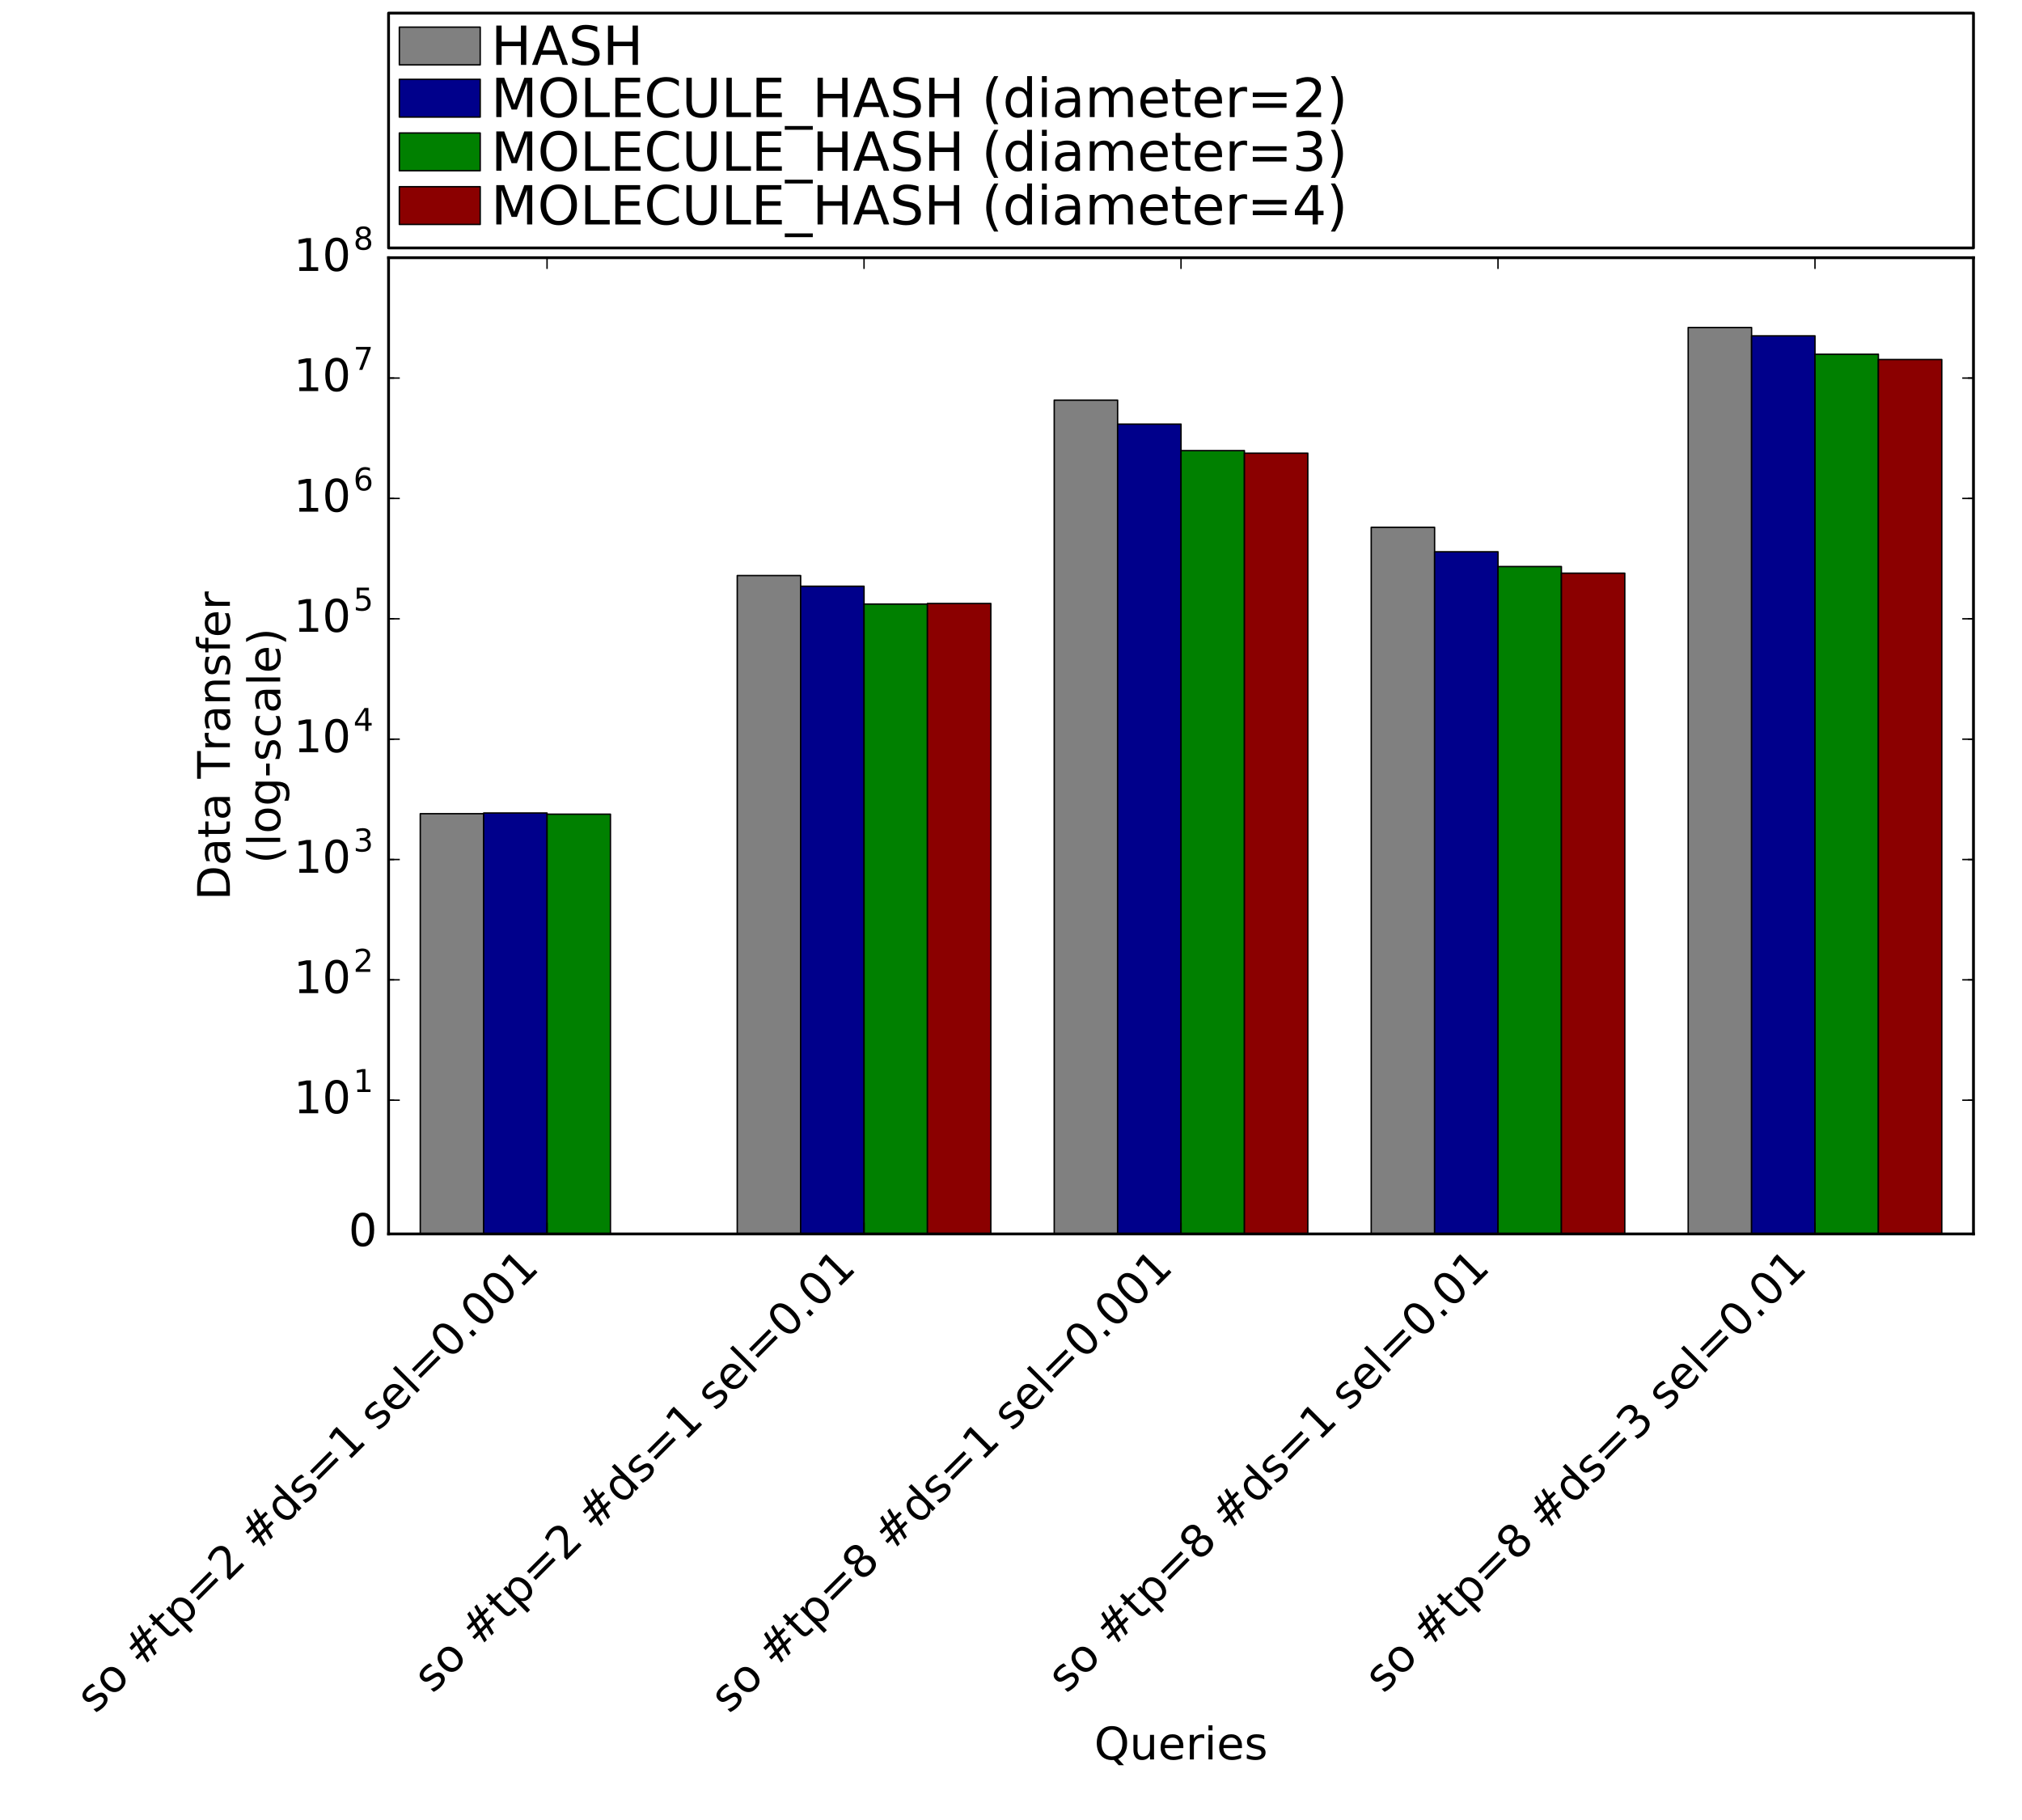 <?xml version="1.0" encoding="utf-8" standalone="no"?>
<!DOCTYPE svg PUBLIC "-//W3C//DTD SVG 1.1//EN"
  "http://www.w3.org/Graphics/SVG/1.1/DTD/svg11.dtd">
<!-- Created with matplotlib (http://matplotlib.org/) -->
<svg height="648pt" version="1.1" viewBox="0 0 720 648" width="720pt" xmlns="http://www.w3.org/2000/svg" xmlns:xlink="http://www.w3.org/1999/xlink">
 <defs>
  <style type="text/css">
*{stroke-linecap:butt;stroke-linejoin:round;stroke-miterlimit:100000;}
  </style>
 </defs>
 <g id="figure_1">
  <g id="patch_1">
   <path d="M 0 648 
L 720 648 
L 720 0 
L 0 0 
z
" style="fill:#ffffff;"/>
  </g>
  <g id="axes_1">
   <g id="patch_2">
    <path d="M 138.359 439.341 
L 702.72 439.341 
L 702.72 91.755 
L 138.359 91.755 
z
" style="fill:#ffffff;"/>
   </g>
   <g id="patch_3">
    <path clip-path="url(#p074c4602a9)" d="M 149.646 439.341 
L 172.221 439.341 
L 172.221 289.712 
L 149.646 289.712 
z
" style="fill:#808080;stroke:#000000;stroke-linejoin:miter;stroke-width:0.5;"/>
   </g>
   <g id="patch_4">
    <path clip-path="url(#p074c4602a9)" d="M 262.519 439.341 
L 285.093 439.341 
L 285.093 204.927 
L 262.519 204.927 
z
" style="fill:#808080;stroke:#000000;stroke-linejoin:miter;stroke-width:0.5;"/>
   </g>
   <g id="patch_5">
    <path clip-path="url(#p074c4602a9)" d="M 375.391 439.341 
L 397.965 439.341 
L 397.965 142.467 
L 375.391 142.467 
z
" style="fill:#808080;stroke:#000000;stroke-linejoin:miter;stroke-width:0.5;"/>
   </g>
   <g id="patch_6">
    <path clip-path="url(#p074c4602a9)" d="M 488.263 439.341 
L 510.837 439.341 
L 510.837 187.744 
L 488.263 187.744 
z
" style="fill:#808080;stroke:#000000;stroke-linejoin:miter;stroke-width:0.5;"/>
   </g>
   <g id="patch_7">
    <path clip-path="url(#p074c4602a9)" d="M 601.135 439.341 
L 623.709 439.341 
L 623.709 116.606 
L 601.135 116.606 
z
" style="fill:#808080;stroke:#000000;stroke-linejoin:miter;stroke-width:0.5;"/>
   </g>
   <g id="patch_8">
    <path clip-path="url(#p074c4602a9)" d="M 172.221 439.341 
L 194.795 439.341 
L 194.795 289.465 
L 172.221 289.465 
z
" style="fill:#00008b;stroke:#000000;stroke-linejoin:miter;stroke-width:0.5;"/>
   </g>
   <g id="patch_9">
    <path clip-path="url(#p074c4602a9)" d="M 285.093 439.341 
L 307.667 439.341 
L 307.667 208.731 
L 285.093 208.731 
z
" style="fill:#00008b;stroke:#000000;stroke-linejoin:miter;stroke-width:0.5;"/>
   </g>
   <g id="patch_10">
    <path clip-path="url(#p074c4602a9)" d="M 397.965 439.341 
L 420.54 439.341 
L 420.54 150.999 
L 397.965 150.999 
z
" style="fill:#00008b;stroke:#000000;stroke-linejoin:miter;stroke-width:0.5;"/>
   </g>
   <g id="patch_11">
    <path clip-path="url(#p074c4602a9)" d="M 510.837 439.341 
L 533.412 439.341 
L 533.412 196.453 
L 510.837 196.453 
z
" style="fill:#00008b;stroke:#000000;stroke-linejoin:miter;stroke-width:0.5;"/>
   </g>
   <g id="patch_12">
    <path clip-path="url(#p074c4602a9)" d="M 623.709 439.341 
L 646.284 439.341 
L 646.284 119.575 
L 623.709 119.575 
z
" style="fill:#00008b;stroke:#000000;stroke-linejoin:miter;stroke-width:0.5;"/>
   </g>
   <g id="patch_13">
    <path clip-path="url(#p074c4602a9)" d="M 194.795 439.341 
L 217.37 439.341 
L 217.37 289.883 
L 194.795 289.883 
z
" style="fill:#008000;stroke:#000000;stroke-linejoin:miter;stroke-width:0.5;"/>
   </g>
   <g id="patch_14">
    <path clip-path="url(#p074c4602a9)" d="M 307.667 439.341 
L 330.242 439.341 
L 330.242 215.079 
L 307.667 215.079 
z
" style="fill:#008000;stroke:#000000;stroke-linejoin:miter;stroke-width:0.5;"/>
   </g>
   <g id="patch_15">
    <path clip-path="url(#p074c4602a9)" d="M 420.54 439.341 
L 443.114 439.341 
L 443.114 160.433 
L 420.54 160.433 
z
" style="fill:#008000;stroke:#000000;stroke-linejoin:miter;stroke-width:0.5;"/>
   </g>
   <g id="patch_16">
    <path clip-path="url(#p074c4602a9)" d="M 533.412 439.341 
L 555.986 439.341 
L 555.986 201.719 
L 533.412 201.719 
z
" style="fill:#008000;stroke:#000000;stroke-linejoin:miter;stroke-width:0.5;"/>
   </g>
   <g id="patch_17">
    <path clip-path="url(#p074c4602a9)" d="M 646.284 439.341 
L 668.858 439.341 
L 668.858 126.116 
L 646.284 126.116 
z
" style="fill:#008000;stroke:#000000;stroke-linejoin:miter;stroke-width:0.5;"/>
   </g>
   <g id="patch_18">
    <path clip-path="url(#p074c4602a9)" d="M 217.37 439.341 
L 239.944 439.341 
L 239.944 439.341 
L 217.37 439.341 
z
" style="fill:#8b0000;stroke:#000000;stroke-linejoin:miter;stroke-width:0.5;"/>
   </g>
   <g id="patch_19">
    <path clip-path="url(#p074c4602a9)" d="M 330.242 439.341 
L 352.816 439.341 
L 352.816 214.858 
L 330.242 214.858 
z
" style="fill:#8b0000;stroke:#000000;stroke-linejoin:miter;stroke-width:0.5;"/>
   </g>
   <g id="patch_20">
    <path clip-path="url(#p074c4602a9)" d="M 443.114 439.341 
L 465.688 439.341 
L 465.688 161.351 
L 443.114 161.351 
z
" style="fill:#8b0000;stroke:#000000;stroke-linejoin:miter;stroke-width:0.5;"/>
   </g>
   <g id="patch_21">
    <path clip-path="url(#p074c4602a9)" d="M 555.986 439.341 
L 578.561 439.341 
L 578.561 204.085 
L 555.986 204.085 
z
" style="fill:#8b0000;stroke:#000000;stroke-linejoin:miter;stroke-width:0.5;"/>
   </g>
   <g id="patch_22">
    <path clip-path="url(#p074c4602a9)" d="M 668.858 439.341 
L 691.433 439.341 
L 691.433 128.006 
L 668.858 128.006 
z
" style="fill:#8b0000;stroke:#000000;stroke-linejoin:miter;stroke-width:0.5;"/>
   </g>
   <g id="patch_23">
    <path d="M 138.359 91.755 
L 702.72 91.755 
" style="fill:none;stroke:#000000;stroke-linecap:square;stroke-linejoin:miter;"/>
   </g>
   <g id="patch_24">
    <path d="M 702.72 439.341 
L 702.72 91.755 
" style="fill:none;stroke:#000000;stroke-linecap:square;stroke-linejoin:miter;"/>
   </g>
   <g id="patch_25">
    <path d="M 138.359 439.341 
L 702.72 439.341 
" style="fill:none;stroke:#000000;stroke-linecap:square;stroke-linejoin:miter;"/>
   </g>
   <g id="patch_26">
    <path d="M 138.359 439.341 
L 138.359 91.755 
" style="fill:none;stroke:#000000;stroke-linecap:square;stroke-linejoin:miter;"/>
   </g>
   <g id="matplotlib.axis_1">
    <g id="xtick_1">
     <g id="line2d_1">
      <defs>
       <path d="M 0 0 
L 0 -4 
" id="m6c9fcf509e" style="stroke:#000000;stroke-width:0.5;"/>
      </defs>
      <g>
       <use style="stroke:#000000;stroke-width:0.5;" x="194.795" xlink:href="#m6c9fcf509e" y="439.341"/>
      </g>
     </g>
     <g id="line2d_2">
      <defs>
       <path d="M 0 0 
L 0 4 
" id="m0b1f8a2241" style="stroke:#000000;stroke-width:0.5;"/>
      </defs>
      <g>
       <use style="stroke:#000000;stroke-width:0.5;" x="194.795" xlink:href="#m0b1f8a2241" y="91.755"/>
      </g>
     </g>
     <g id="text_1">
      <!-- so #tp=2 #ds=1 sel=0.001 -->
      <defs>
       <path d="M 19.188 8.297 
L 53.609 8.297 
L 53.609 0 
L 7.328 0 
L 7.328 8.297 
Q 12.938 14.109 22.625 23.891 
Q 32.328 33.688 34.812 36.531 
Q 39.547 41.844 41.422 45.531 
Q 43.312 49.219 43.312 52.781 
Q 43.312 58.594 39.234 62.25 
Q 35.156 65.922 28.609 65.922 
Q 23.969 65.922 18.812 64.312 
Q 13.672 62.703 7.812 59.422 
L 7.812 69.391 
Q 13.766 71.781 18.938 73 
Q 24.125 74.219 28.422 74.219 
Q 39.75 74.219 46.484 68.547 
Q 53.219 62.891 53.219 53.422 
Q 53.219 48.922 51.531 44.891 
Q 49.859 40.875 45.406 35.406 
Q 44.188 33.984 37.641 27.219 
Q 31.109 20.453 19.188 8.297 
" id="BitstreamVeraSans-Roman-32"/>
       <path id="BitstreamVeraSans-Roman-20"/>
       <path d="M 51.125 44 
L 36.922 44 
L 32.812 27.688 
L 47.125 27.688 
z
M 43.797 71.781 
L 38.719 51.516 
L 52.984 51.516 
L 58.109 71.781 
L 65.922 71.781 
L 60.891 51.516 
L 76.125 51.516 
L 76.125 44 
L 58.984 44 
L 54.984 27.688 
L 70.516 27.688 
L 70.516 20.219 
L 53.078 20.219 
L 48 0 
L 40.188 0 
L 45.219 20.219 
L 30.906 20.219 
L 25.875 0 
L 18.016 0 
L 23.094 20.219 
L 7.719 20.219 
L 7.719 27.688 
L 24.906 27.688 
L 29 44 
L 13.281 44 
L 13.281 51.516 
L 30.906 51.516 
L 35.891 71.781 
z
" id="BitstreamVeraSans-Roman-23"/>
       <path d="M 12.406 8.297 
L 28.516 8.297 
L 28.516 63.922 
L 10.984 60.406 
L 10.984 69.391 
L 28.422 72.906 
L 38.281 72.906 
L 38.281 8.297 
L 54.391 8.297 
L 54.391 0 
L 12.406 0 
z
" id="BitstreamVeraSans-Roman-31"/>
       <path d="M 30.609 48.391 
Q 23.391 48.391 19.188 42.75 
Q 14.984 37.109 14.984 27.297 
Q 14.984 17.484 19.156 11.844 
Q 23.344 6.203 30.609 6.203 
Q 37.797 6.203 41.984 11.859 
Q 46.188 17.531 46.188 27.297 
Q 46.188 37.016 41.984 42.703 
Q 37.797 48.391 30.609 48.391 
M 30.609 56 
Q 42.328 56 49.016 48.375 
Q 55.719 40.766 55.719 27.297 
Q 55.719 13.875 49.016 6.219 
Q 42.328 -1.422 30.609 -1.422 
Q 18.844 -1.422 12.172 6.219 
Q 5.516 13.875 5.516 27.297 
Q 5.516 40.766 12.172 48.375 
Q 18.844 56 30.609 56 
" id="BitstreamVeraSans-Roman-6f"/>
       <path d="M 31.781 66.406 
Q 24.172 66.406 20.328 58.906 
Q 16.5 51.422 16.5 36.375 
Q 16.5 21.391 20.328 13.891 
Q 24.172 6.391 31.781 6.391 
Q 39.453 6.391 43.281 13.891 
Q 47.125 21.391 47.125 36.375 
Q 47.125 51.422 43.281 58.906 
Q 39.453 66.406 31.781 66.406 
M 31.781 74.219 
Q 44.047 74.219 50.516 64.516 
Q 56.984 54.828 56.984 36.375 
Q 56.984 17.969 50.516 8.266 
Q 44.047 -1.422 31.781 -1.422 
Q 19.531 -1.422 13.062 8.266 
Q 6.594 17.969 6.594 36.375 
Q 6.594 54.828 13.062 64.516 
Q 19.531 74.219 31.781 74.219 
" id="BitstreamVeraSans-Roman-30"/>
       <path d="M 9.422 75.984 
L 18.406 75.984 
L 18.406 0 
L 9.422 0 
z
" id="BitstreamVeraSans-Roman-6c"/>
       <path d="M 10.688 12.406 
L 21 12.406 
L 21 0 
L 10.688 0 
z
" id="BitstreamVeraSans-Roman-2e"/>
       <path d="M 10.594 45.406 
L 73.188 45.406 
L 73.188 37.203 
L 10.594 37.203 
z
M 10.594 25.484 
L 73.188 25.484 
L 73.188 17.188 
L 10.594 17.188 
z
" id="BitstreamVeraSans-Roman-3d"/>
       <path d="M 56.203 29.594 
L 56.203 25.203 
L 14.891 25.203 
Q 15.484 15.922 20.484 11.062 
Q 25.484 6.203 34.422 6.203 
Q 39.594 6.203 44.453 7.469 
Q 49.312 8.734 54.109 11.281 
L 54.109 2.781 
Q 49.266 0.734 44.188 -0.344 
Q 39.109 -1.422 33.891 -1.422 
Q 20.797 -1.422 13.156 6.188 
Q 5.516 13.812 5.516 26.812 
Q 5.516 40.234 12.766 48.109 
Q 20.016 56 32.328 56 
Q 43.359 56 49.781 48.891 
Q 56.203 41.797 56.203 29.594 
M 47.219 32.234 
Q 47.125 39.594 43.094 43.984 
Q 39.062 48.391 32.422 48.391 
Q 24.906 48.391 20.391 44.141 
Q 15.875 39.891 15.188 32.172 
z
" id="BitstreamVeraSans-Roman-65"/>
       <path d="M 45.406 46.391 
L 45.406 75.984 
L 54.391 75.984 
L 54.391 0 
L 45.406 0 
L 45.406 8.203 
Q 42.578 3.328 38.25 0.953 
Q 33.938 -1.422 27.875 -1.422 
Q 17.969 -1.422 11.734 6.484 
Q 5.516 14.406 5.516 27.297 
Q 5.516 40.188 11.734 48.094 
Q 17.969 56 27.875 56 
Q 33.938 56 38.25 53.625 
Q 42.578 51.266 45.406 46.391 
M 14.797 27.297 
Q 14.797 17.391 18.875 11.75 
Q 22.953 6.109 30.078 6.109 
Q 37.203 6.109 41.297 11.75 
Q 45.406 17.391 45.406 27.297 
Q 45.406 37.203 41.297 42.844 
Q 37.203 48.484 30.078 48.484 
Q 22.953 48.484 18.875 42.844 
Q 14.797 37.203 14.797 27.297 
" id="BitstreamVeraSans-Roman-64"/>
       <path d="M 18.312 70.219 
L 18.312 54.688 
L 36.812 54.688 
L 36.812 47.703 
L 18.312 47.703 
L 18.312 18.016 
Q 18.312 11.328 20.141 9.422 
Q 21.969 7.516 27.594 7.516 
L 36.812 7.516 
L 36.812 0 
L 27.594 0 
Q 17.188 0 13.234 3.875 
Q 9.281 7.766 9.281 18.016 
L 9.281 47.703 
L 2.688 47.703 
L 2.688 54.688 
L 9.281 54.688 
L 9.281 70.219 
z
" id="BitstreamVeraSans-Roman-74"/>
       <path d="M 44.281 53.078 
L 44.281 44.578 
Q 40.484 46.531 36.375 47.5 
Q 32.281 48.484 27.875 48.484 
Q 21.188 48.484 17.844 46.438 
Q 14.5 44.391 14.5 40.281 
Q 14.5 37.156 16.891 35.375 
Q 19.281 33.594 26.516 31.984 
L 29.594 31.297 
Q 39.156 29.25 43.188 25.516 
Q 47.219 21.781 47.219 15.094 
Q 47.219 7.469 41.188 3.016 
Q 35.156 -1.422 24.609 -1.422 
Q 20.219 -1.422 15.453 -0.562 
Q 10.688 0.297 5.422 2 
L 5.422 11.281 
Q 10.406 8.688 15.234 7.391 
Q 20.062 6.109 24.812 6.109 
Q 31.156 6.109 34.562 8.281 
Q 37.984 10.453 37.984 14.406 
Q 37.984 18.062 35.516 20.016 
Q 33.062 21.969 24.703 23.781 
L 21.578 24.516 
Q 13.234 26.266 9.516 29.906 
Q 5.812 33.547 5.812 39.891 
Q 5.812 47.609 11.281 51.797 
Q 16.75 56 26.812 56 
Q 31.781 56 36.172 55.266 
Q 40.578 54.547 44.281 53.078 
" id="BitstreamVeraSans-Roman-73"/>
       <path d="M 18.109 8.203 
L 18.109 -20.797 
L 9.078 -20.797 
L 9.078 54.688 
L 18.109 54.688 
L 18.109 46.391 
Q 20.953 51.266 25.266 53.625 
Q 29.594 56 35.594 56 
Q 45.562 56 51.781 48.094 
Q 58.016 40.188 58.016 27.297 
Q 58.016 14.406 51.781 6.484 
Q 45.562 -1.422 35.594 -1.422 
Q 29.594 -1.422 25.266 0.953 
Q 20.953 3.328 18.109 8.203 
M 48.688 27.297 
Q 48.688 37.203 44.609 42.844 
Q 40.531 48.484 33.406 48.484 
Q 26.266 48.484 22.188 42.844 
Q 18.109 37.203 18.109 27.297 
Q 18.109 17.391 22.188 11.75 
Q 26.266 6.109 33.406 6.109 
Q 40.531 6.109 44.609 11.75 
Q 48.688 17.391 48.688 27.297 
" id="BitstreamVeraSans-Roman-70"/>
      </defs>
      <g transform="translate(33.958 610.421)rotate(-45.0)scale(0.16 -0.16)">
       <use xlink:href="#BitstreamVeraSans-Roman-73"/>
       <use x="52.1" xlink:href="#BitstreamVeraSans-Roman-6f"/>
       <use x="113.281" xlink:href="#BitstreamVeraSans-Roman-20"/>
       <use x="145.068" xlink:href="#BitstreamVeraSans-Roman-23"/>
       <use x="228.857" xlink:href="#BitstreamVeraSans-Roman-74"/>
       <use x="268.066" xlink:href="#BitstreamVeraSans-Roman-70"/>
       <use x="331.543" xlink:href="#BitstreamVeraSans-Roman-3d"/>
       <use x="415.332" xlink:href="#BitstreamVeraSans-Roman-32"/>
       <use x="478.955" xlink:href="#BitstreamVeraSans-Roman-20"/>
       <use x="510.742" xlink:href="#BitstreamVeraSans-Roman-23"/>
       <use x="594.531" xlink:href="#BitstreamVeraSans-Roman-64"/>
       <use x="658.008" xlink:href="#BitstreamVeraSans-Roman-73"/>
       <use x="710.107" xlink:href="#BitstreamVeraSans-Roman-3d"/>
       <use x="793.896" xlink:href="#BitstreamVeraSans-Roman-31"/>
       <use x="857.52" xlink:href="#BitstreamVeraSans-Roman-20"/>
       <use x="889.307" xlink:href="#BitstreamVeraSans-Roman-73"/>
       <use x="941.406" xlink:href="#BitstreamVeraSans-Roman-65"/>
       <use x="1002.93" xlink:href="#BitstreamVeraSans-Roman-6c"/>
       <use x="1030.713" xlink:href="#BitstreamVeraSans-Roman-3d"/>
       <use x="1114.502" xlink:href="#BitstreamVeraSans-Roman-30"/>
       <use x="1178.125" xlink:href="#BitstreamVeraSans-Roman-2e"/>
       <use x="1209.912" xlink:href="#BitstreamVeraSans-Roman-30"/>
       <use x="1273.535" xlink:href="#BitstreamVeraSans-Roman-30"/>
       <use x="1337.158" xlink:href="#BitstreamVeraSans-Roman-31"/>
      </g>
     </g>
    </g>
    <g id="xtick_2">
     <g id="line2d_3">
      <g>
       <use style="stroke:#000000;stroke-width:0.5;" x="307.667" xlink:href="#m6c9fcf509e" y="439.341"/>
      </g>
     </g>
     <g id="line2d_4">
      <g>
       <use style="stroke:#000000;stroke-width:0.5;" x="307.667" xlink:href="#m0b1f8a2241" y="91.755"/>
      </g>
     </g>
     <g id="text_2">
      <!-- so #tp=2 #ds=1 sel=0.01 -->
      <g transform="translate(154.029 603.223)rotate(-45.0)scale(0.16 -0.16)">
       <use xlink:href="#BitstreamVeraSans-Roman-73"/>
       <use x="52.1" xlink:href="#BitstreamVeraSans-Roman-6f"/>
       <use x="113.281" xlink:href="#BitstreamVeraSans-Roman-20"/>
       <use x="145.068" xlink:href="#BitstreamVeraSans-Roman-23"/>
       <use x="228.857" xlink:href="#BitstreamVeraSans-Roman-74"/>
       <use x="268.066" xlink:href="#BitstreamVeraSans-Roman-70"/>
       <use x="331.543" xlink:href="#BitstreamVeraSans-Roman-3d"/>
       <use x="415.332" xlink:href="#BitstreamVeraSans-Roman-32"/>
       <use x="478.955" xlink:href="#BitstreamVeraSans-Roman-20"/>
       <use x="510.742" xlink:href="#BitstreamVeraSans-Roman-23"/>
       <use x="594.531" xlink:href="#BitstreamVeraSans-Roman-64"/>
       <use x="658.008" xlink:href="#BitstreamVeraSans-Roman-73"/>
       <use x="710.107" xlink:href="#BitstreamVeraSans-Roman-3d"/>
       <use x="793.896" xlink:href="#BitstreamVeraSans-Roman-31"/>
       <use x="857.52" xlink:href="#BitstreamVeraSans-Roman-20"/>
       <use x="889.307" xlink:href="#BitstreamVeraSans-Roman-73"/>
       <use x="941.406" xlink:href="#BitstreamVeraSans-Roman-65"/>
       <use x="1002.93" xlink:href="#BitstreamVeraSans-Roman-6c"/>
       <use x="1030.713" xlink:href="#BitstreamVeraSans-Roman-3d"/>
       <use x="1114.502" xlink:href="#BitstreamVeraSans-Roman-30"/>
       <use x="1178.125" xlink:href="#BitstreamVeraSans-Roman-2e"/>
       <use x="1209.912" xlink:href="#BitstreamVeraSans-Roman-30"/>
       <use x="1273.535" xlink:href="#BitstreamVeraSans-Roman-31"/>
      </g>
     </g>
    </g>
    <g id="xtick_3">
     <g id="line2d_5">
      <g>
       <use style="stroke:#000000;stroke-width:0.5;" x="420.54" xlink:href="#m6c9fcf509e" y="439.341"/>
      </g>
     </g>
     <g id="line2d_6">
      <g>
       <use style="stroke:#000000;stroke-width:0.5;" x="420.54" xlink:href="#m0b1f8a2241" y="91.755"/>
      </g>
     </g>
     <g id="text_3">
      <!-- so #tp=8 #ds=1 sel=0.001 -->
      <defs>
       <path d="M 31.781 34.625 
Q 24.75 34.625 20.719 30.859 
Q 16.703 27.094 16.703 20.516 
Q 16.703 13.922 20.719 10.156 
Q 24.75 6.391 31.781 6.391 
Q 38.812 6.391 42.859 10.172 
Q 46.922 13.969 46.922 20.516 
Q 46.922 27.094 42.891 30.859 
Q 38.875 34.625 31.781 34.625 
M 21.922 38.812 
Q 15.578 40.375 12.031 44.719 
Q 8.5 49.078 8.5 55.328 
Q 8.5 64.062 14.719 69.141 
Q 20.953 74.219 31.781 74.219 
Q 42.672 74.219 48.875 69.141 
Q 55.078 64.062 55.078 55.328 
Q 55.078 49.078 51.531 44.719 
Q 48 40.375 41.703 38.812 
Q 48.828 37.156 52.797 32.312 
Q 56.781 27.484 56.781 20.516 
Q 56.781 9.906 50.312 4.234 
Q 43.844 -1.422 31.781 -1.422 
Q 19.734 -1.422 13.25 4.234 
Q 6.781 9.906 6.781 20.516 
Q 6.781 27.484 10.781 32.312 
Q 14.797 37.156 21.922 38.812 
M 18.312 54.391 
Q 18.312 48.734 21.844 45.562 
Q 25.391 42.391 31.781 42.391 
Q 38.141 42.391 41.719 45.562 
Q 45.312 48.734 45.312 54.391 
Q 45.312 60.062 41.719 63.234 
Q 38.141 66.406 31.781 66.406 
Q 25.391 66.406 21.844 63.234 
Q 18.312 60.062 18.312 54.391 
" id="BitstreamVeraSans-Roman-38"/>
      </defs>
      <g transform="translate(259.703 610.421)rotate(-45.0)scale(0.16 -0.16)">
       <use xlink:href="#BitstreamVeraSans-Roman-73"/>
       <use x="52.1" xlink:href="#BitstreamVeraSans-Roman-6f"/>
       <use x="113.281" xlink:href="#BitstreamVeraSans-Roman-20"/>
       <use x="145.068" xlink:href="#BitstreamVeraSans-Roman-23"/>
       <use x="228.857" xlink:href="#BitstreamVeraSans-Roman-74"/>
       <use x="268.066" xlink:href="#BitstreamVeraSans-Roman-70"/>
       <use x="331.543" xlink:href="#BitstreamVeraSans-Roman-3d"/>
       <use x="415.332" xlink:href="#BitstreamVeraSans-Roman-38"/>
       <use x="478.955" xlink:href="#BitstreamVeraSans-Roman-20"/>
       <use x="510.742" xlink:href="#BitstreamVeraSans-Roman-23"/>
       <use x="594.531" xlink:href="#BitstreamVeraSans-Roman-64"/>
       <use x="658.008" xlink:href="#BitstreamVeraSans-Roman-73"/>
       <use x="710.107" xlink:href="#BitstreamVeraSans-Roman-3d"/>
       <use x="793.896" xlink:href="#BitstreamVeraSans-Roman-31"/>
       <use x="857.52" xlink:href="#BitstreamVeraSans-Roman-20"/>
       <use x="889.307" xlink:href="#BitstreamVeraSans-Roman-73"/>
       <use x="941.406" xlink:href="#BitstreamVeraSans-Roman-65"/>
       <use x="1002.93" xlink:href="#BitstreamVeraSans-Roman-6c"/>
       <use x="1030.713" xlink:href="#BitstreamVeraSans-Roman-3d"/>
       <use x="1114.502" xlink:href="#BitstreamVeraSans-Roman-30"/>
       <use x="1178.125" xlink:href="#BitstreamVeraSans-Roman-2e"/>
       <use x="1209.912" xlink:href="#BitstreamVeraSans-Roman-30"/>
       <use x="1273.535" xlink:href="#BitstreamVeraSans-Roman-30"/>
       <use x="1337.158" xlink:href="#BitstreamVeraSans-Roman-31"/>
      </g>
     </g>
    </g>
    <g id="xtick_4">
     <g id="line2d_7">
      <g>
       <use style="stroke:#000000;stroke-width:0.5;" x="533.412" xlink:href="#m6c9fcf509e" y="439.341"/>
      </g>
     </g>
     <g id="line2d_8">
      <g>
       <use style="stroke:#000000;stroke-width:0.5;" x="533.412" xlink:href="#m0b1f8a2241" y="91.755"/>
      </g>
     </g>
     <g id="text_4">
      <!-- so #tp=8 #ds=1 sel=0.01 -->
      <g transform="translate(379.773 603.223)rotate(-45.0)scale(0.16 -0.16)">
       <use xlink:href="#BitstreamVeraSans-Roman-73"/>
       <use x="52.1" xlink:href="#BitstreamVeraSans-Roman-6f"/>
       <use x="113.281" xlink:href="#BitstreamVeraSans-Roman-20"/>
       <use x="145.068" xlink:href="#BitstreamVeraSans-Roman-23"/>
       <use x="228.857" xlink:href="#BitstreamVeraSans-Roman-74"/>
       <use x="268.066" xlink:href="#BitstreamVeraSans-Roman-70"/>
       <use x="331.543" xlink:href="#BitstreamVeraSans-Roman-3d"/>
       <use x="415.332" xlink:href="#BitstreamVeraSans-Roman-38"/>
       <use x="478.955" xlink:href="#BitstreamVeraSans-Roman-20"/>
       <use x="510.742" xlink:href="#BitstreamVeraSans-Roman-23"/>
       <use x="594.531" xlink:href="#BitstreamVeraSans-Roman-64"/>
       <use x="658.008" xlink:href="#BitstreamVeraSans-Roman-73"/>
       <use x="710.107" xlink:href="#BitstreamVeraSans-Roman-3d"/>
       <use x="793.896" xlink:href="#BitstreamVeraSans-Roman-31"/>
       <use x="857.52" xlink:href="#BitstreamVeraSans-Roman-20"/>
       <use x="889.307" xlink:href="#BitstreamVeraSans-Roman-73"/>
       <use x="941.406" xlink:href="#BitstreamVeraSans-Roman-65"/>
       <use x="1002.93" xlink:href="#BitstreamVeraSans-Roman-6c"/>
       <use x="1030.713" xlink:href="#BitstreamVeraSans-Roman-3d"/>
       <use x="1114.502" xlink:href="#BitstreamVeraSans-Roman-30"/>
       <use x="1178.125" xlink:href="#BitstreamVeraSans-Roman-2e"/>
       <use x="1209.912" xlink:href="#BitstreamVeraSans-Roman-30"/>
       <use x="1273.535" xlink:href="#BitstreamVeraSans-Roman-31"/>
      </g>
     </g>
    </g>
    <g id="xtick_5">
     <g id="line2d_9">
      <g>
       <use style="stroke:#000000;stroke-width:0.5;" x="646.284" xlink:href="#m6c9fcf509e" y="439.341"/>
      </g>
     </g>
     <g id="line2d_10">
      <g>
       <use style="stroke:#000000;stroke-width:0.5;" x="646.284" xlink:href="#m0b1f8a2241" y="91.755"/>
      </g>
     </g>
     <g id="text_5">
      <!-- so #tp=8 #ds=3 sel=0.01 -->
      <defs>
       <path d="M 40.578 39.312 
Q 47.656 37.797 51.625 33 
Q 55.609 28.219 55.609 21.188 
Q 55.609 10.406 48.188 4.484 
Q 40.766 -1.422 27.094 -1.422 
Q 22.516 -1.422 17.656 -0.516 
Q 12.797 0.391 7.625 2.203 
L 7.625 11.719 
Q 11.719 9.328 16.594 8.109 
Q 21.484 6.891 26.812 6.891 
Q 36.078 6.891 40.938 10.547 
Q 45.797 14.203 45.797 21.188 
Q 45.797 27.641 41.281 31.266 
Q 36.766 34.906 28.719 34.906 
L 20.219 34.906 
L 20.219 43.016 
L 29.109 43.016 
Q 36.375 43.016 40.234 45.922 
Q 44.094 48.828 44.094 54.297 
Q 44.094 59.906 40.109 62.906 
Q 36.141 65.922 28.719 65.922 
Q 24.656 65.922 20.016 65.031 
Q 15.375 64.156 9.812 62.312 
L 9.812 71.094 
Q 15.438 72.656 20.344 73.438 
Q 25.25 74.219 29.594 74.219 
Q 40.828 74.219 47.359 69.109 
Q 53.906 64.016 53.906 55.328 
Q 53.906 49.266 50.438 45.094 
Q 46.969 40.922 40.578 39.312 
" id="BitstreamVeraSans-Roman-33"/>
      </defs>
      <g transform="translate(492.646 603.223)rotate(-45.0)scale(0.16 -0.16)">
       <use xlink:href="#BitstreamVeraSans-Roman-73"/>
       <use x="52.1" xlink:href="#BitstreamVeraSans-Roman-6f"/>
       <use x="113.281" xlink:href="#BitstreamVeraSans-Roman-20"/>
       <use x="145.068" xlink:href="#BitstreamVeraSans-Roman-23"/>
       <use x="228.857" xlink:href="#BitstreamVeraSans-Roman-74"/>
       <use x="268.066" xlink:href="#BitstreamVeraSans-Roman-70"/>
       <use x="331.543" xlink:href="#BitstreamVeraSans-Roman-3d"/>
       <use x="415.332" xlink:href="#BitstreamVeraSans-Roman-38"/>
       <use x="478.955" xlink:href="#BitstreamVeraSans-Roman-20"/>
       <use x="510.742" xlink:href="#BitstreamVeraSans-Roman-23"/>
       <use x="594.531" xlink:href="#BitstreamVeraSans-Roman-64"/>
       <use x="658.008" xlink:href="#BitstreamVeraSans-Roman-73"/>
       <use x="710.107" xlink:href="#BitstreamVeraSans-Roman-3d"/>
       <use x="793.896" xlink:href="#BitstreamVeraSans-Roman-33"/>
       <use x="857.52" xlink:href="#BitstreamVeraSans-Roman-20"/>
       <use x="889.307" xlink:href="#BitstreamVeraSans-Roman-73"/>
       <use x="941.406" xlink:href="#BitstreamVeraSans-Roman-65"/>
       <use x="1002.93" xlink:href="#BitstreamVeraSans-Roman-6c"/>
       <use x="1030.713" xlink:href="#BitstreamVeraSans-Roman-3d"/>
       <use x="1114.502" xlink:href="#BitstreamVeraSans-Roman-30"/>
       <use x="1178.125" xlink:href="#BitstreamVeraSans-Roman-2e"/>
       <use x="1209.912" xlink:href="#BitstreamVeraSans-Roman-30"/>
       <use x="1273.535" xlink:href="#BitstreamVeraSans-Roman-31"/>
      </g>
     </g>
    </g>
    <g id="text_6">
     <!-- Queries -->
     <defs>
      <path d="M 39.406 66.219 
Q 28.656 66.219 22.328 58.203 
Q 16.016 50.203 16.016 36.375 
Q 16.016 22.609 22.328 14.594 
Q 28.656 6.594 39.406 6.594 
Q 50.141 6.594 56.422 14.594 
Q 62.703 22.609 62.703 36.375 
Q 62.703 50.203 56.422 58.203 
Q 50.141 66.219 39.406 66.219 
M 53.219 1.312 
L 66.219 -12.891 
L 54.297 -12.891 
L 43.5 -1.219 
Q 41.891 -1.312 41.031 -1.359 
Q 40.188 -1.422 39.406 -1.422 
Q 24.031 -1.422 14.812 8.859 
Q 5.609 19.141 5.609 36.375 
Q 5.609 53.656 14.812 63.938 
Q 24.031 74.219 39.406 74.219 
Q 54.734 74.219 63.906 63.938 
Q 73.094 53.656 73.094 36.375 
Q 73.094 23.688 67.984 14.641 
Q 62.891 5.609 53.219 1.312 
" id="BitstreamVeraSans-Roman-51"/>
      <path d="M 9.422 54.688 
L 18.406 54.688 
L 18.406 0 
L 9.422 0 
z
M 9.422 75.984 
L 18.406 75.984 
L 18.406 64.594 
L 9.422 64.594 
z
" id="BitstreamVeraSans-Roman-69"/>
      <path d="M 8.5 21.578 
L 8.5 54.688 
L 17.484 54.688 
L 17.484 21.922 
Q 17.484 14.156 20.5 10.266 
Q 23.531 6.391 29.594 6.391 
Q 36.859 6.391 41.078 11.031 
Q 45.312 15.672 45.312 23.688 
L 45.312 54.688 
L 54.297 54.688 
L 54.297 0 
L 45.312 0 
L 45.312 8.406 
Q 42.047 3.422 37.719 1 
Q 33.406 -1.422 27.688 -1.422 
Q 18.266 -1.422 13.375 4.438 
Q 8.5 10.297 8.5 21.578 
" id="BitstreamVeraSans-Roman-75"/>
      <path d="M 41.109 46.297 
Q 39.594 47.172 37.812 47.578 
Q 36.031 48 33.891 48 
Q 26.266 48 22.188 43.047 
Q 18.109 38.094 18.109 28.812 
L 18.109 0 
L 9.078 0 
L 9.078 54.688 
L 18.109 54.688 
L 18.109 46.188 
Q 20.953 51.172 25.484 53.578 
Q 30.031 56 36.531 56 
Q 37.453 56 38.578 55.875 
Q 39.703 55.766 41.062 55.516 
z
" id="BitstreamVeraSans-Roman-72"/>
     </defs>
     <g transform="translate(389.648 626.432)scale(0.16 -0.16)">
      <use xlink:href="#BitstreamVeraSans-Roman-51"/>
      <use x="78.711" xlink:href="#BitstreamVeraSans-Roman-75"/>
      <use x="142.09" xlink:href="#BitstreamVeraSans-Roman-65"/>
      <use x="203.613" xlink:href="#BitstreamVeraSans-Roman-72"/>
      <use x="244.727" xlink:href="#BitstreamVeraSans-Roman-69"/>
      <use x="272.51" xlink:href="#BitstreamVeraSans-Roman-65"/>
      <use x="334.033" xlink:href="#BitstreamVeraSans-Roman-73"/>
     </g>
    </g>
   </g>
   <g id="matplotlib.axis_2">
    <g id="ytick_1">
     <g id="line2d_11">
      <defs>
       <path d="M 0 0 
L 4 0 
" id="m021d2af814" style="stroke:#000000;stroke-width:0.5;"/>
      </defs>
      <g>
       <use style="stroke:#000000;stroke-width:0.5;" x="138.359" xlink:href="#m021d2af814" y="439.341"/>
      </g>
     </g>
     <g id="line2d_12">
      <defs>
       <path d="M 0 0 
L -4 0 
" id="m1be909efab" style="stroke:#000000;stroke-width:0.5;"/>
      </defs>
      <g>
       <use style="stroke:#000000;stroke-width:0.5;" x="702.72" xlink:href="#m1be909efab" y="439.341"/>
      </g>
     </g>
     <g id="text_7">
      <!-- $\mathdefault{0}$ -->
      <g transform="translate(124.119 443.756)scale(0.16 -0.16)">
       <use transform="translate(0.0 0.781)" xlink:href="#BitstreamVeraSans-Roman-30"/>
      </g>
     </g>
    </g>
    <g id="ytick_2">
     <g id="line2d_13">
      <g>
       <use style="stroke:#000000;stroke-width:0.5;" x="138.359" xlink:href="#m021d2af814" y="391.726"/>
      </g>
     </g>
     <g id="line2d_14">
      <g>
       <use style="stroke:#000000;stroke-width:0.5;" x="702.72" xlink:href="#m1be909efab" y="391.726"/>
      </g>
     </g>
     <g id="text_8">
      <!-- $\mathdefault{10^{1}}$ -->
      <g transform="translate(104.599 396.479)scale(0.16 -0.16)">
       <use transform="translate(0.0 0.716)" xlink:href="#BitstreamVeraSans-Roman-31"/>
       <use transform="translate(63.623 0.716)" xlink:href="#BitstreamVeraSans-Roman-30"/>
       <use transform="translate(132.759 47.966)scale(0.7)" xlink:href="#BitstreamVeraSans-Roman-31"/>
      </g>
     </g>
    </g>
    <g id="ytick_3">
     <g id="line2d_15">
      <g>
       <use style="stroke:#000000;stroke-width:0.5;" x="138.359" xlink:href="#m021d2af814" y="348.873"/>
      </g>
     </g>
     <g id="line2d_16">
      <g>
       <use style="stroke:#000000;stroke-width:0.5;" x="702.72" xlink:href="#m1be909efab" y="348.873"/>
      </g>
     </g>
     <g id="text_9">
      <!-- $\mathdefault{10^{2}}$ -->
      <g transform="translate(104.599 353.706)scale(0.16 -0.16)">
       <use transform="translate(0.0 0.797)" xlink:href="#BitstreamVeraSans-Roman-31"/>
       <use transform="translate(63.623 0.797)" xlink:href="#BitstreamVeraSans-Roman-30"/>
       <use transform="translate(132.759 48.047)scale(0.7)" xlink:href="#BitstreamVeraSans-Roman-32"/>
      </g>
     </g>
    </g>
    <g id="ytick_4">
     <g id="line2d_17">
      <g>
       <use style="stroke:#000000;stroke-width:0.5;" x="138.359" xlink:href="#m021d2af814" y="306.02"/>
      </g>
     </g>
     <g id="line2d_18">
      <g>
       <use style="stroke:#000000;stroke-width:0.5;" x="702.72" xlink:href="#m1be909efab" y="306.02"/>
      </g>
     </g>
     <g id="text_10">
      <!-- $\mathdefault{10^{3}}$ -->
      <g transform="translate(104.599 310.853)scale(0.16 -0.16)">
       <use transform="translate(0.0 0.797)" xlink:href="#BitstreamVeraSans-Roman-31"/>
       <use transform="translate(63.623 0.797)" xlink:href="#BitstreamVeraSans-Roman-30"/>
       <use transform="translate(132.759 48.047)scale(0.7)" xlink:href="#BitstreamVeraSans-Roman-33"/>
      </g>
     </g>
    </g>
    <g id="ytick_5">
     <g id="line2d_19">
      <g>
       <use style="stroke:#000000;stroke-width:0.5;" x="138.359" xlink:href="#m021d2af814" y="263.167"/>
      </g>
     </g>
     <g id="line2d_20">
      <g>
       <use style="stroke:#000000;stroke-width:0.5;" x="702.72" xlink:href="#m1be909efab" y="263.167"/>
      </g>
     </g>
     <g id="text_11">
      <!-- $\mathdefault{10^{4}}$ -->
      <defs>
       <path d="M 37.797 64.312 
L 12.891 25.391 
L 37.797 25.391 
z
M 35.203 72.906 
L 47.609 72.906 
L 47.609 25.391 
L 58.016 25.391 
L 58.016 17.188 
L 47.609 17.188 
L 47.609 0 
L 37.797 0 
L 37.797 17.188 
L 4.891 17.188 
L 4.891 26.703 
z
" id="BitstreamVeraSans-Roman-34"/>
      </defs>
      <g transform="translate(104.599 267.92)scale(0.16 -0.16)">
       <use transform="translate(0.0 0.716)" xlink:href="#BitstreamVeraSans-Roman-31"/>
       <use transform="translate(63.623 0.716)" xlink:href="#BitstreamVeraSans-Roman-30"/>
       <use transform="translate(132.759 47.966)scale(0.7)" xlink:href="#BitstreamVeraSans-Roman-34"/>
      </g>
     </g>
    </g>
    <g id="ytick_6">
     <g id="line2d_21">
      <g>
       <use style="stroke:#000000;stroke-width:0.5;" x="138.359" xlink:href="#m021d2af814" y="220.314"/>
      </g>
     </g>
     <g id="line2d_22">
      <g>
       <use style="stroke:#000000;stroke-width:0.5;" x="702.72" xlink:href="#m1be909efab" y="220.314"/>
      </g>
     </g>
     <g id="text_12">
      <!-- $\mathdefault{10^{5}}$ -->
      <defs>
       <path d="M 10.797 72.906 
L 49.516 72.906 
L 49.516 64.594 
L 19.828 64.594 
L 19.828 46.734 
Q 21.969 47.469 24.109 47.828 
Q 26.266 48.188 28.422 48.188 
Q 40.625 48.188 47.75 41.5 
Q 54.891 34.812 54.891 23.391 
Q 54.891 11.625 47.562 5.094 
Q 40.234 -1.422 26.906 -1.422 
Q 22.312 -1.422 17.547 -0.641 
Q 12.797 0.141 7.719 1.703 
L 7.719 11.625 
Q 12.109 9.234 16.797 8.062 
Q 21.484 6.891 26.703 6.891 
Q 35.156 6.891 40.078 11.328 
Q 45.016 15.766 45.016 23.391 
Q 45.016 31 40.078 35.438 
Q 35.156 39.891 26.703 39.891 
Q 22.75 39.891 18.812 39.016 
Q 14.891 38.141 10.797 36.281 
z
" id="BitstreamVeraSans-Roman-35"/>
      </defs>
      <g transform="translate(104.599 225.067)scale(0.16 -0.16)">
       <use transform="translate(0.0 0.716)" xlink:href="#BitstreamVeraSans-Roman-31"/>
       <use transform="translate(63.623 0.716)" xlink:href="#BitstreamVeraSans-Roman-30"/>
       <use transform="translate(132.759 47.966)scale(0.7)" xlink:href="#BitstreamVeraSans-Roman-35"/>
      </g>
     </g>
    </g>
    <g id="ytick_7">
     <g id="line2d_23">
      <g>
       <use style="stroke:#000000;stroke-width:0.5;" x="138.359" xlink:href="#m021d2af814" y="177.461"/>
      </g>
     </g>
     <g id="line2d_24">
      <g>
       <use style="stroke:#000000;stroke-width:0.5;" x="702.72" xlink:href="#m1be909efab" y="177.461"/>
      </g>
     </g>
     <g id="text_13">
      <!-- $\mathdefault{10^{6}}$ -->
      <defs>
       <path d="M 33.016 40.375 
Q 26.375 40.375 22.484 35.828 
Q 18.609 31.297 18.609 23.391 
Q 18.609 15.531 22.484 10.953 
Q 26.375 6.391 33.016 6.391 
Q 39.656 6.391 43.531 10.953 
Q 47.406 15.531 47.406 23.391 
Q 47.406 31.297 43.531 35.828 
Q 39.656 40.375 33.016 40.375 
M 52.594 71.297 
L 52.594 62.312 
Q 48.875 64.062 45.094 64.984 
Q 41.312 65.922 37.594 65.922 
Q 27.828 65.922 22.672 59.328 
Q 17.531 52.734 16.797 39.406 
Q 19.672 43.656 24.016 45.922 
Q 28.375 48.188 33.594 48.188 
Q 44.578 48.188 50.953 41.516 
Q 57.328 34.859 57.328 23.391 
Q 57.328 12.156 50.688 5.359 
Q 44.047 -1.422 33.016 -1.422 
Q 20.359 -1.422 13.672 8.266 
Q 6.984 17.969 6.984 36.375 
Q 6.984 53.656 15.188 63.938 
Q 23.391 74.219 37.203 74.219 
Q 40.922 74.219 44.703 73.484 
Q 48.484 72.75 52.594 71.297 
" id="BitstreamVeraSans-Roman-36"/>
      </defs>
      <g transform="translate(104.599 182.294)scale(0.16 -0.16)">
       <use transform="translate(0.0 0.797)" xlink:href="#BitstreamVeraSans-Roman-31"/>
       <use transform="translate(63.623 0.797)" xlink:href="#BitstreamVeraSans-Roman-30"/>
       <use transform="translate(132.759 48.047)scale(0.7)" xlink:href="#BitstreamVeraSans-Roman-36"/>
      </g>
     </g>
    </g>
    <g id="ytick_8">
     <g id="line2d_25">
      <g>
       <use style="stroke:#000000;stroke-width:0.5;" x="138.359" xlink:href="#m021d2af814" y="134.608"/>
      </g>
     </g>
     <g id="line2d_26">
      <g>
       <use style="stroke:#000000;stroke-width:0.5;" x="702.72" xlink:href="#m1be909efab" y="134.608"/>
      </g>
     </g>
     <g id="text_14">
      <!-- $\mathdefault{10^{7}}$ -->
      <defs>
       <path d="M 8.203 72.906 
L 55.078 72.906 
L 55.078 68.703 
L 28.609 0 
L 18.312 0 
L 43.219 64.594 
L 8.203 64.594 
z
" id="BitstreamVeraSans-Roman-37"/>
      </defs>
      <g transform="translate(104.599 139.361)scale(0.16 -0.16)">
       <use transform="translate(0.0 0.716)" xlink:href="#BitstreamVeraSans-Roman-31"/>
       <use transform="translate(63.623 0.716)" xlink:href="#BitstreamVeraSans-Roman-30"/>
       <use transform="translate(132.759 47.966)scale(0.7)" xlink:href="#BitstreamVeraSans-Roman-37"/>
      </g>
     </g>
    </g>
    <g id="ytick_9">
     <g id="line2d_27">
      <g>
       <use style="stroke:#000000;stroke-width:0.5;" x="138.359" xlink:href="#m021d2af814" y="91.755"/>
      </g>
     </g>
     <g id="line2d_28">
      <g>
       <use style="stroke:#000000;stroke-width:0.5;" x="702.72" xlink:href="#m1be909efab" y="91.755"/>
      </g>
     </g>
     <g id="text_15">
      <!-- $\mathdefault{10^{8}}$ -->
      <g transform="translate(104.599 96.588)scale(0.16 -0.16)">
       <use transform="translate(0.0 0.797)" xlink:href="#BitstreamVeraSans-Roman-31"/>
       <use transform="translate(63.623 0.797)" xlink:href="#BitstreamVeraSans-Roman-30"/>
       <use transform="translate(132.759 48.047)scale(0.7)" xlink:href="#BitstreamVeraSans-Roman-38"/>
      </g>
     </g>
    </g>
    <g id="ytick_10">
     <g id="line2d_29">
      <defs>
       <path d="M 0 0 
L 2 0 
" id="m63961c8835" style="stroke:#000000;stroke-width:0.5;"/>
      </defs>
      <g>
       <use style="stroke:#000000;stroke-width:0.5;" x="138.359" xlink:href="#m63961c8835" y="439.341"/>
      </g>
     </g>
     <g id="line2d_30">
      <defs>
       <path d="M 0 0 
L -2 0 
" id="m086931b753" style="stroke:#000000;stroke-width:0.5;"/>
      </defs>
      <g>
       <use style="stroke:#000000;stroke-width:0.5;" x="702.72" xlink:href="#m086931b753" y="439.341"/>
      </g>
     </g>
    </g>
    <g id="ytick_11">
     <g id="line2d_31">
      <g>
       <use style="stroke:#000000;stroke-width:0.5;" x="138.359" xlink:href="#m63961c8835" y="391.726"/>
      </g>
     </g>
     <g id="line2d_32">
      <g>
       <use style="stroke:#000000;stroke-width:0.5;" x="702.72" xlink:href="#m086931b753" y="391.726"/>
      </g>
     </g>
    </g>
    <g id="ytick_12">
     <g id="line2d_33">
      <g>
       <use style="stroke:#000000;stroke-width:0.5;" x="138.359" xlink:href="#m63961c8835" y="348.873"/>
      </g>
     </g>
     <g id="line2d_34">
      <g>
       <use style="stroke:#000000;stroke-width:0.5;" x="702.72" xlink:href="#m086931b753" y="348.873"/>
      </g>
     </g>
    </g>
    <g id="ytick_13">
     <g id="line2d_35">
      <g>
       <use style="stroke:#000000;stroke-width:0.5;" x="138.359" xlink:href="#m63961c8835" y="306.02"/>
      </g>
     </g>
     <g id="line2d_36">
      <g>
       <use style="stroke:#000000;stroke-width:0.5;" x="702.72" xlink:href="#m086931b753" y="306.02"/>
      </g>
     </g>
    </g>
    <g id="ytick_14">
     <g id="line2d_37">
      <g>
       <use style="stroke:#000000;stroke-width:0.5;" x="138.359" xlink:href="#m63961c8835" y="263.167"/>
      </g>
     </g>
     <g id="line2d_38">
      <g>
       <use style="stroke:#000000;stroke-width:0.5;" x="702.72" xlink:href="#m086931b753" y="263.167"/>
      </g>
     </g>
    </g>
    <g id="ytick_15">
     <g id="line2d_39">
      <g>
       <use style="stroke:#000000;stroke-width:0.5;" x="138.359" xlink:href="#m63961c8835" y="220.314"/>
      </g>
     </g>
     <g id="line2d_40">
      <g>
       <use style="stroke:#000000;stroke-width:0.5;" x="702.72" xlink:href="#m086931b753" y="220.314"/>
      </g>
     </g>
    </g>
    <g id="ytick_16">
     <g id="line2d_41">
      <g>
       <use style="stroke:#000000;stroke-width:0.5;" x="138.359" xlink:href="#m63961c8835" y="177.461"/>
      </g>
     </g>
     <g id="line2d_42">
      <g>
       <use style="stroke:#000000;stroke-width:0.5;" x="702.72" xlink:href="#m086931b753" y="177.461"/>
      </g>
     </g>
    </g>
    <g id="ytick_17">
     <g id="line2d_43">
      <g>
       <use style="stroke:#000000;stroke-width:0.5;" x="138.359" xlink:href="#m63961c8835" y="134.608"/>
      </g>
     </g>
     <g id="line2d_44">
      <g>
       <use style="stroke:#000000;stroke-width:0.5;" x="702.72" xlink:href="#m086931b753" y="134.608"/>
      </g>
     </g>
    </g>
    <g id="ytick_18">
     <g id="line2d_45">
      <g>
       <use style="stroke:#000000;stroke-width:0.5;" x="138.359" xlink:href="#m63961c8835" y="91.755"/>
      </g>
     </g>
     <g id="line2d_46">
      <g>
       <use style="stroke:#000000;stroke-width:0.5;" x="702.72" xlink:href="#m086931b753" y="91.755"/>
      </g>
     </g>
    </g>
    <g id="text_16">
     <!-- Data Transfer -->
     <defs>
      <path d="M 54.891 33.016 
L 54.891 0 
L 45.906 0 
L 45.906 32.719 
Q 45.906 40.484 42.875 44.328 
Q 39.844 48.188 33.797 48.188 
Q 26.516 48.188 22.312 43.547 
Q 18.109 38.922 18.109 30.906 
L 18.109 0 
L 9.078 0 
L 9.078 54.688 
L 18.109 54.688 
L 18.109 46.188 
Q 21.344 51.125 25.703 53.562 
Q 30.078 56 35.797 56 
Q 45.219 56 50.047 50.172 
Q 54.891 44.344 54.891 33.016 
" id="BitstreamVeraSans-Roman-6e"/>
      <path d="M -0.297 72.906 
L 61.375 72.906 
L 61.375 64.594 
L 35.5 64.594 
L 35.5 0 
L 25.594 0 
L 25.594 64.594 
L -0.297 64.594 
z
" id="BitstreamVeraSans-Roman-54"/>
      <path d="M 19.672 64.797 
L 19.672 8.109 
L 31.594 8.109 
Q 46.688 8.109 53.688 14.938 
Q 60.688 21.781 60.688 36.531 
Q 60.688 51.172 53.688 57.984 
Q 46.688 64.797 31.594 64.797 
z
M 9.812 72.906 
L 30.078 72.906 
Q 51.266 72.906 61.172 64.094 
Q 71.094 55.281 71.094 36.531 
Q 71.094 17.672 61.125 8.828 
Q 51.172 0 30.078 0 
L 9.812 0 
z
" id="BitstreamVeraSans-Roman-44"/>
      <path d="M 34.281 27.484 
Q 23.391 27.484 19.188 25 
Q 14.984 22.516 14.984 16.5 
Q 14.984 11.719 18.141 8.906 
Q 21.297 6.109 26.703 6.109 
Q 34.188 6.109 38.703 11.406 
Q 43.219 16.703 43.219 25.484 
L 43.219 27.484 
z
M 52.203 31.203 
L 52.203 0 
L 43.219 0 
L 43.219 8.297 
Q 40.141 3.328 35.547 0.953 
Q 30.953 -1.422 24.312 -1.422 
Q 15.922 -1.422 10.953 3.297 
Q 6 8.016 6 15.922 
Q 6 25.141 12.172 29.828 
Q 18.359 34.516 30.609 34.516 
L 43.219 34.516 
L 43.219 35.406 
Q 43.219 41.609 39.141 45 
Q 35.062 48.391 27.688 48.391 
Q 23 48.391 18.547 47.266 
Q 14.109 46.141 10.016 43.891 
L 10.016 52.203 
Q 14.938 54.109 19.578 55.047 
Q 24.219 56 28.609 56 
Q 40.484 56 46.344 49.844 
Q 52.203 43.703 52.203 31.203 
" id="BitstreamVeraSans-Roman-61"/>
      <path d="M 37.109 75.984 
L 37.109 68.5 
L 28.516 68.5 
Q 23.688 68.5 21.797 66.547 
Q 19.922 64.594 19.922 59.516 
L 19.922 54.688 
L 34.719 54.688 
L 34.719 47.703 
L 19.922 47.703 
L 19.922 0 
L 10.891 0 
L 10.891 47.703 
L 2.297 47.703 
L 2.297 54.688 
L 10.891 54.688 
L 10.891 58.5 
Q 10.891 67.625 15.141 71.797 
Q 19.391 75.984 28.609 75.984 
z
" id="BitstreamVeraSans-Roman-66"/>
     </defs>
     <g transform="translate(81.855 320.517)rotate(-90.0)scale(0.16 -0.16)">
      <use xlink:href="#BitstreamVeraSans-Roman-44"/>
      <use x="77.002" xlink:href="#BitstreamVeraSans-Roman-61"/>
      <use x="138.281" xlink:href="#BitstreamVeraSans-Roman-74"/>
      <use x="177.49" xlink:href="#BitstreamVeraSans-Roman-61"/>
      <use x="238.77" xlink:href="#BitstreamVeraSans-Roman-20"/>
      <use x="270.557" xlink:href="#BitstreamVeraSans-Roman-54"/>
      <use x="331.422" xlink:href="#BitstreamVeraSans-Roman-72"/>
      <use x="372.535" xlink:href="#BitstreamVeraSans-Roman-61"/>
      <use x="433.814" xlink:href="#BitstreamVeraSans-Roman-6e"/>
      <use x="497.193" xlink:href="#BitstreamVeraSans-Roman-73"/>
      <use x="549.293" xlink:href="#BitstreamVeraSans-Roman-66"/>
      <use x="584.498" xlink:href="#BitstreamVeraSans-Roman-65"/>
      <use x="646.021" xlink:href="#BitstreamVeraSans-Roman-72"/>
     </g>
     <!-- (log-scale) -->
     <defs>
      <path d="M 8.016 75.875 
L 15.828 75.875 
Q 23.141 64.359 26.781 53.312 
Q 30.422 42.281 30.422 31.391 
Q 30.422 20.453 26.781 9.375 
Q 23.141 -1.703 15.828 -13.188 
L 8.016 -13.188 
Q 14.5 -2 17.703 9.062 
Q 20.906 20.125 20.906 31.391 
Q 20.906 42.672 17.703 53.656 
Q 14.5 64.656 8.016 75.875 
" id="BitstreamVeraSans-Roman-29"/>
      <path d="M 31 75.875 
Q 24.469 64.656 21.281 53.656 
Q 18.109 42.672 18.109 31.391 
Q 18.109 20.125 21.312 9.062 
Q 24.516 -2 31 -13.188 
L 23.188 -13.188 
Q 15.875 -1.703 12.234 9.375 
Q 8.594 20.453 8.594 31.391 
Q 8.594 42.281 12.203 53.312 
Q 15.828 64.359 23.188 75.875 
z
" id="BitstreamVeraSans-Roman-28"/>
      <path d="M 45.406 27.984 
Q 45.406 37.75 41.375 43.109 
Q 37.359 48.484 30.078 48.484 
Q 22.859 48.484 18.828 43.109 
Q 14.797 37.75 14.797 27.984 
Q 14.797 18.266 18.828 12.891 
Q 22.859 7.516 30.078 7.516 
Q 37.359 7.516 41.375 12.891 
Q 45.406 18.266 45.406 27.984 
M 54.391 6.781 
Q 54.391 -7.172 48.188 -13.984 
Q 42 -20.797 29.203 -20.797 
Q 24.469 -20.797 20.266 -20.094 
Q 16.062 -19.391 12.109 -17.922 
L 12.109 -9.188 
Q 16.062 -11.328 19.922 -12.344 
Q 23.781 -13.375 27.781 -13.375 
Q 36.625 -13.375 41.016 -8.766 
Q 45.406 -4.156 45.406 5.172 
L 45.406 9.625 
Q 42.625 4.781 38.281 2.391 
Q 33.938 0 27.875 0 
Q 17.828 0 11.672 7.656 
Q 5.516 15.328 5.516 27.984 
Q 5.516 40.672 11.672 48.328 
Q 17.828 56 27.875 56 
Q 33.938 56 38.281 53.609 
Q 42.625 51.219 45.406 46.391 
L 45.406 54.688 
L 54.391 54.688 
z
" id="BitstreamVeraSans-Roman-67"/>
      <path d="M 4.891 31.391 
L 31.203 31.391 
L 31.203 23.391 
L 4.891 23.391 
z
" id="BitstreamVeraSans-Roman-2d"/>
      <path d="M 48.781 52.594 
L 48.781 44.188 
Q 44.969 46.297 41.141 47.344 
Q 37.312 48.391 33.406 48.391 
Q 24.656 48.391 19.812 42.844 
Q 14.984 37.312 14.984 27.297 
Q 14.984 17.281 19.812 11.734 
Q 24.656 6.203 33.406 6.203 
Q 37.312 6.203 41.141 7.25 
Q 44.969 8.297 48.781 10.406 
L 48.781 2.094 
Q 45.016 0.344 40.984 -0.531 
Q 36.969 -1.422 32.422 -1.422 
Q 20.062 -1.422 12.781 6.344 
Q 5.516 14.109 5.516 27.297 
Q 5.516 40.672 12.859 48.328 
Q 20.219 56 33.016 56 
Q 37.156 56 41.109 55.141 
Q 45.062 54.297 48.781 52.594 
" id="BitstreamVeraSans-Roman-63"/>
     </defs>
     <g transform="translate(99.772 307.487)rotate(-90.0)scale(0.16 -0.16)">
      <use xlink:href="#BitstreamVeraSans-Roman-28"/>
      <use x="39.014" xlink:href="#BitstreamVeraSans-Roman-6c"/>
      <use x="66.797" xlink:href="#BitstreamVeraSans-Roman-6f"/>
      <use x="127.979" xlink:href="#BitstreamVeraSans-Roman-67"/>
      <use x="191.455" xlink:href="#BitstreamVeraSans-Roman-2d"/>
      <use x="227.539" xlink:href="#BitstreamVeraSans-Roman-73"/>
      <use x="279.639" xlink:href="#BitstreamVeraSans-Roman-63"/>
      <use x="334.619" xlink:href="#BitstreamVeraSans-Roman-61"/>
      <use x="395.898" xlink:href="#BitstreamVeraSans-Roman-6c"/>
      <use x="423.682" xlink:href="#BitstreamVeraSans-Roman-65"/>
      <use x="485.205" xlink:href="#BitstreamVeraSans-Roman-29"/>
     </g>
    </g>
   </g>
   <g id="legend_1">
    <g id="patch_27">
     <path d="M 138.359 88.279 
L 702.72 88.279 
L 702.72 4.669 
L 138.359 4.669 
z
" style="fill:#ffffff;stroke:#000000;stroke-linejoin:miter;"/>
    </g>
    <g id="patch_28">
     <path d="M 142.199 23.098 
L 170.999 23.098 
L 170.999 9.658 
L 142.199 9.658 
z
" style="fill:#808080;stroke:#000000;stroke-linejoin:miter;stroke-width:0.5;"/>
    </g>
    <g id="text_17">
     <!-- HASH -->
     <defs>
      <path d="M 53.516 70.516 
L 53.516 60.891 
Q 47.906 63.578 42.922 64.891 
Q 37.938 66.219 33.297 66.219 
Q 25.25 66.219 20.875 63.094 
Q 16.5 59.969 16.5 54.203 
Q 16.5 49.359 19.406 46.891 
Q 22.312 44.438 30.422 42.922 
L 36.375 41.703 
Q 47.406 39.594 52.656 34.297 
Q 57.906 29 57.906 20.125 
Q 57.906 9.516 50.797 4.047 
Q 43.703 -1.422 29.984 -1.422 
Q 24.812 -1.422 18.969 -0.25 
Q 13.141 0.922 6.891 3.219 
L 6.891 13.375 
Q 12.891 10.016 18.656 8.297 
Q 24.422 6.594 29.984 6.594 
Q 38.422 6.594 43.016 9.906 
Q 47.609 13.234 47.609 19.391 
Q 47.609 24.75 44.312 27.781 
Q 41.016 30.812 33.5 32.328 
L 27.484 33.5 
Q 16.453 35.688 11.516 40.375 
Q 6.594 45.062 6.594 53.422 
Q 6.594 63.094 13.406 68.656 
Q 20.219 74.219 32.172 74.219 
Q 37.312 74.219 42.625 73.281 
Q 47.953 72.359 53.516 70.516 
" id="BitstreamVeraSans-Roman-53"/>
      <path d="M 34.188 63.188 
L 20.797 26.906 
L 47.609 26.906 
z
M 28.609 72.906 
L 39.797 72.906 
L 67.578 0 
L 57.328 0 
L 50.688 18.703 
L 17.828 18.703 
L 11.188 0 
L 0.781 0 
z
" id="BitstreamVeraSans-Roman-41"/>
      <path d="M 9.812 72.906 
L 19.672 72.906 
L 19.672 43.016 
L 55.516 43.016 
L 55.516 72.906 
L 65.375 72.906 
L 65.375 0 
L 55.516 0 
L 55.516 34.719 
L 19.672 34.719 
L 19.672 0 
L 9.812 0 
z
" id="BitstreamVeraSans-Roman-48"/>
     </defs>
     <g transform="translate(174.839 23.098)scale(0.192 -0.192)">
      <use xlink:href="#BitstreamVeraSans-Roman-48"/>
      <use x="75.195" xlink:href="#BitstreamVeraSans-Roman-41"/>
      <use x="143.604" xlink:href="#BitstreamVeraSans-Roman-53"/>
      <use x="207.08" xlink:href="#BitstreamVeraSans-Roman-48"/>
     </g>
    </g>
    <g id="patch_29">
     <path d="M 142.199 41.68 
L 170.999 41.68 
L 170.999 28.24 
L 142.199 28.24 
z
" style="fill:#00008b;stroke:#000000;stroke-linejoin:miter;stroke-width:0.5;"/>
    </g>
    <g id="text_18">
     <!-- MOLECULE_HASH (diameter=2) -->
     <defs>
      <path d="M 39.406 66.219 
Q 28.656 66.219 22.328 58.203 
Q 16.016 50.203 16.016 36.375 
Q 16.016 22.609 22.328 14.594 
Q 28.656 6.594 39.406 6.594 
Q 50.141 6.594 56.422 14.594 
Q 62.703 22.609 62.703 36.375 
Q 62.703 50.203 56.422 58.203 
Q 50.141 66.219 39.406 66.219 
M 39.406 74.219 
Q 54.734 74.219 63.906 63.938 
Q 73.094 53.656 73.094 36.375 
Q 73.094 19.141 63.906 8.859 
Q 54.734 -1.422 39.406 -1.422 
Q 24.031 -1.422 14.812 8.828 
Q 5.609 19.094 5.609 36.375 
Q 5.609 53.656 14.812 63.938 
Q 24.031 74.219 39.406 74.219 
" id="BitstreamVeraSans-Roman-4f"/>
      <path d="M 9.812 72.906 
L 24.516 72.906 
L 43.109 23.297 
L 61.812 72.906 
L 76.516 72.906 
L 76.516 0 
L 66.891 0 
L 66.891 64.016 
L 48.094 14.016 
L 38.188 14.016 
L 19.391 64.016 
L 19.391 0 
L 9.812 0 
z
" id="BitstreamVeraSans-Roman-4d"/>
      <path d="M 9.812 72.906 
L 19.672 72.906 
L 19.672 8.297 
L 55.172 8.297 
L 55.172 0 
L 9.812 0 
z
" id="BitstreamVeraSans-Roman-4c"/>
      <path d="M 50.984 -16.609 
L 50.984 -23.578 
L -0.984 -23.578 
L -0.984 -16.609 
z
" id="BitstreamVeraSans-Roman-5f"/>
      <path d="M 52 44.188 
Q 55.375 50.25 60.062 53.125 
Q 64.75 56 71.094 56 
Q 79.641 56 84.281 50.016 
Q 88.922 44.047 88.922 33.016 
L 88.922 0 
L 79.891 0 
L 79.891 32.719 
Q 79.891 40.578 77.094 44.375 
Q 74.312 48.188 68.609 48.188 
Q 61.625 48.188 57.562 43.547 
Q 53.516 38.922 53.516 30.906 
L 53.516 0 
L 44.484 0 
L 44.484 32.719 
Q 44.484 40.625 41.703 44.406 
Q 38.922 48.188 33.109 48.188 
Q 26.219 48.188 22.156 43.531 
Q 18.109 38.875 18.109 30.906 
L 18.109 0 
L 9.078 0 
L 9.078 54.688 
L 18.109 54.688 
L 18.109 46.188 
Q 21.188 51.219 25.484 53.609 
Q 29.781 56 35.688 56 
Q 41.656 56 45.828 52.969 
Q 50 49.953 52 44.188 
" id="BitstreamVeraSans-Roman-6d"/>
      <path d="M 9.812 72.906 
L 55.906 72.906 
L 55.906 64.594 
L 19.672 64.594 
L 19.672 43.016 
L 54.391 43.016 
L 54.391 34.719 
L 19.672 34.719 
L 19.672 8.297 
L 56.781 8.297 
L 56.781 0 
L 9.812 0 
z
" id="BitstreamVeraSans-Roman-45"/>
      <path d="M 64.406 67.281 
L 64.406 56.891 
Q 59.422 61.531 53.781 63.812 
Q 48.141 66.109 41.797 66.109 
Q 29.297 66.109 22.656 58.469 
Q 16.016 50.828 16.016 36.375 
Q 16.016 21.969 22.656 14.328 
Q 29.297 6.688 41.797 6.688 
Q 48.141 6.688 53.781 8.984 
Q 59.422 11.281 64.406 15.922 
L 64.406 5.609 
Q 59.234 2.094 53.438 0.328 
Q 47.656 -1.422 41.219 -1.422 
Q 24.656 -1.422 15.125 8.703 
Q 5.609 18.844 5.609 36.375 
Q 5.609 53.953 15.125 64.078 
Q 24.656 74.219 41.219 74.219 
Q 47.75 74.219 53.531 72.484 
Q 59.328 70.75 64.406 67.281 
" id="BitstreamVeraSans-Roman-43"/>
      <path d="M 8.688 72.906 
L 18.609 72.906 
L 18.609 28.609 
Q 18.609 16.891 22.844 11.734 
Q 27.094 6.594 36.625 6.594 
Q 46.094 6.594 50.344 11.734 
Q 54.594 16.891 54.594 28.609 
L 54.594 72.906 
L 64.5 72.906 
L 64.5 27.391 
Q 64.5 13.141 57.438 5.859 
Q 50.391 -1.422 36.625 -1.422 
Q 22.797 -1.422 15.734 5.859 
Q 8.688 13.141 8.688 27.391 
z
" id="BitstreamVeraSans-Roman-55"/>
     </defs>
     <g transform="translate(174.839 41.68)scale(0.192 -0.192)">
      <use xlink:href="#BitstreamVeraSans-Roman-4d"/>
      <use x="86.279" xlink:href="#BitstreamVeraSans-Roman-4f"/>
      <use x="164.99" xlink:href="#BitstreamVeraSans-Roman-4c"/>
      <use x="220.703" xlink:href="#BitstreamVeraSans-Roman-45"/>
      <use x="283.887" xlink:href="#BitstreamVeraSans-Roman-43"/>
      <use x="353.711" xlink:href="#BitstreamVeraSans-Roman-55"/>
      <use x="426.904" xlink:href="#BitstreamVeraSans-Roman-4c"/>
      <use x="482.617" xlink:href="#BitstreamVeraSans-Roman-45"/>
      <use x="545.801" xlink:href="#BitstreamVeraSans-Roman-5f"/>
      <use x="595.801" xlink:href="#BitstreamVeraSans-Roman-48"/>
      <use x="670.996" xlink:href="#BitstreamVeraSans-Roman-41"/>
      <use x="739.404" xlink:href="#BitstreamVeraSans-Roman-53"/>
      <use x="802.881" xlink:href="#BitstreamVeraSans-Roman-48"/>
      <use x="878.076" xlink:href="#BitstreamVeraSans-Roman-20"/>
      <use x="909.863" xlink:href="#BitstreamVeraSans-Roman-28"/>
      <use x="948.877" xlink:href="#BitstreamVeraSans-Roman-64"/>
      <use x="1012.354" xlink:href="#BitstreamVeraSans-Roman-69"/>
      <use x="1040.137" xlink:href="#BitstreamVeraSans-Roman-61"/>
      <use x="1101.416" xlink:href="#BitstreamVeraSans-Roman-6d"/>
      <use x="1198.828" xlink:href="#BitstreamVeraSans-Roman-65"/>
      <use x="1260.352" xlink:href="#BitstreamVeraSans-Roman-74"/>
      <use x="1299.561" xlink:href="#BitstreamVeraSans-Roman-65"/>
      <use x="1361.084" xlink:href="#BitstreamVeraSans-Roman-72"/>
      <use x="1402.197" xlink:href="#BitstreamVeraSans-Roman-3d"/>
      <use x="1485.986" xlink:href="#BitstreamVeraSans-Roman-32"/>
      <use x="1549.609" xlink:href="#BitstreamVeraSans-Roman-29"/>
     </g>
    </g>
    <g id="patch_30">
     <path d="M 142.199 60.796 
L 170.999 60.796 
L 170.999 47.356 
L 142.199 47.356 
z
" style="fill:#008000;stroke:#000000;stroke-linejoin:miter;stroke-width:0.5;"/>
    </g>
    <g id="text_19">
     <!-- MOLECULE_HASH (diameter=3) -->
     <g transform="translate(174.839 60.796)scale(0.192 -0.192)">
      <use xlink:href="#BitstreamVeraSans-Roman-4d"/>
      <use x="86.279" xlink:href="#BitstreamVeraSans-Roman-4f"/>
      <use x="164.99" xlink:href="#BitstreamVeraSans-Roman-4c"/>
      <use x="220.703" xlink:href="#BitstreamVeraSans-Roman-45"/>
      <use x="283.887" xlink:href="#BitstreamVeraSans-Roman-43"/>
      <use x="353.711" xlink:href="#BitstreamVeraSans-Roman-55"/>
      <use x="426.904" xlink:href="#BitstreamVeraSans-Roman-4c"/>
      <use x="482.617" xlink:href="#BitstreamVeraSans-Roman-45"/>
      <use x="545.801" xlink:href="#BitstreamVeraSans-Roman-5f"/>
      <use x="595.801" xlink:href="#BitstreamVeraSans-Roman-48"/>
      <use x="670.996" xlink:href="#BitstreamVeraSans-Roman-41"/>
      <use x="739.404" xlink:href="#BitstreamVeraSans-Roman-53"/>
      <use x="802.881" xlink:href="#BitstreamVeraSans-Roman-48"/>
      <use x="878.076" xlink:href="#BitstreamVeraSans-Roman-20"/>
      <use x="909.863" xlink:href="#BitstreamVeraSans-Roman-28"/>
      <use x="948.877" xlink:href="#BitstreamVeraSans-Roman-64"/>
      <use x="1012.354" xlink:href="#BitstreamVeraSans-Roman-69"/>
      <use x="1040.137" xlink:href="#BitstreamVeraSans-Roman-61"/>
      <use x="1101.416" xlink:href="#BitstreamVeraSans-Roman-6d"/>
      <use x="1198.828" xlink:href="#BitstreamVeraSans-Roman-65"/>
      <use x="1260.352" xlink:href="#BitstreamVeraSans-Roman-74"/>
      <use x="1299.561" xlink:href="#BitstreamVeraSans-Roman-65"/>
      <use x="1361.084" xlink:href="#BitstreamVeraSans-Roman-72"/>
      <use x="1402.197" xlink:href="#BitstreamVeraSans-Roman-3d"/>
      <use x="1485.986" xlink:href="#BitstreamVeraSans-Roman-33"/>
      <use x="1549.609" xlink:href="#BitstreamVeraSans-Roman-29"/>
     </g>
    </g>
    <g id="patch_31">
     <path d="M 142.199 79.912 
L 170.999 79.912 
L 170.999 66.472 
L 142.199 66.472 
z
" style="fill:#8b0000;stroke:#000000;stroke-linejoin:miter;stroke-width:0.5;"/>
    </g>
    <g id="text_20">
     <!-- MOLECULE_HASH (diameter=4) -->
     <g transform="translate(174.839 79.912)scale(0.192 -0.192)">
      <use xlink:href="#BitstreamVeraSans-Roman-4d"/>
      <use x="86.279" xlink:href="#BitstreamVeraSans-Roman-4f"/>
      <use x="164.99" xlink:href="#BitstreamVeraSans-Roman-4c"/>
      <use x="220.703" xlink:href="#BitstreamVeraSans-Roman-45"/>
      <use x="283.887" xlink:href="#BitstreamVeraSans-Roman-43"/>
      <use x="353.711" xlink:href="#BitstreamVeraSans-Roman-55"/>
      <use x="426.904" xlink:href="#BitstreamVeraSans-Roman-4c"/>
      <use x="482.617" xlink:href="#BitstreamVeraSans-Roman-45"/>
      <use x="545.801" xlink:href="#BitstreamVeraSans-Roman-5f"/>
      <use x="595.801" xlink:href="#BitstreamVeraSans-Roman-48"/>
      <use x="670.996" xlink:href="#BitstreamVeraSans-Roman-41"/>
      <use x="739.404" xlink:href="#BitstreamVeraSans-Roman-53"/>
      <use x="802.881" xlink:href="#BitstreamVeraSans-Roman-48"/>
      <use x="878.076" xlink:href="#BitstreamVeraSans-Roman-20"/>
      <use x="909.863" xlink:href="#BitstreamVeraSans-Roman-28"/>
      <use x="948.877" xlink:href="#BitstreamVeraSans-Roman-64"/>
      <use x="1012.354" xlink:href="#BitstreamVeraSans-Roman-69"/>
      <use x="1040.137" xlink:href="#BitstreamVeraSans-Roman-61"/>
      <use x="1101.416" xlink:href="#BitstreamVeraSans-Roman-6d"/>
      <use x="1198.828" xlink:href="#BitstreamVeraSans-Roman-65"/>
      <use x="1260.352" xlink:href="#BitstreamVeraSans-Roman-74"/>
      <use x="1299.561" xlink:href="#BitstreamVeraSans-Roman-65"/>
      <use x="1361.084" xlink:href="#BitstreamVeraSans-Roman-72"/>
      <use x="1402.197" xlink:href="#BitstreamVeraSans-Roman-3d"/>
      <use x="1485.986" xlink:href="#BitstreamVeraSans-Roman-34"/>
      <use x="1549.609" xlink:href="#BitstreamVeraSans-Roman-29"/>
     </g>
    </g>
   </g>
  </g>
 </g>
 <defs>
  <clipPath id="p074c4602a9">
   <rect height="347.586" width="564.361" x="138.359" y="91.755"/>
  </clipPath>
 </defs>
</svg>
